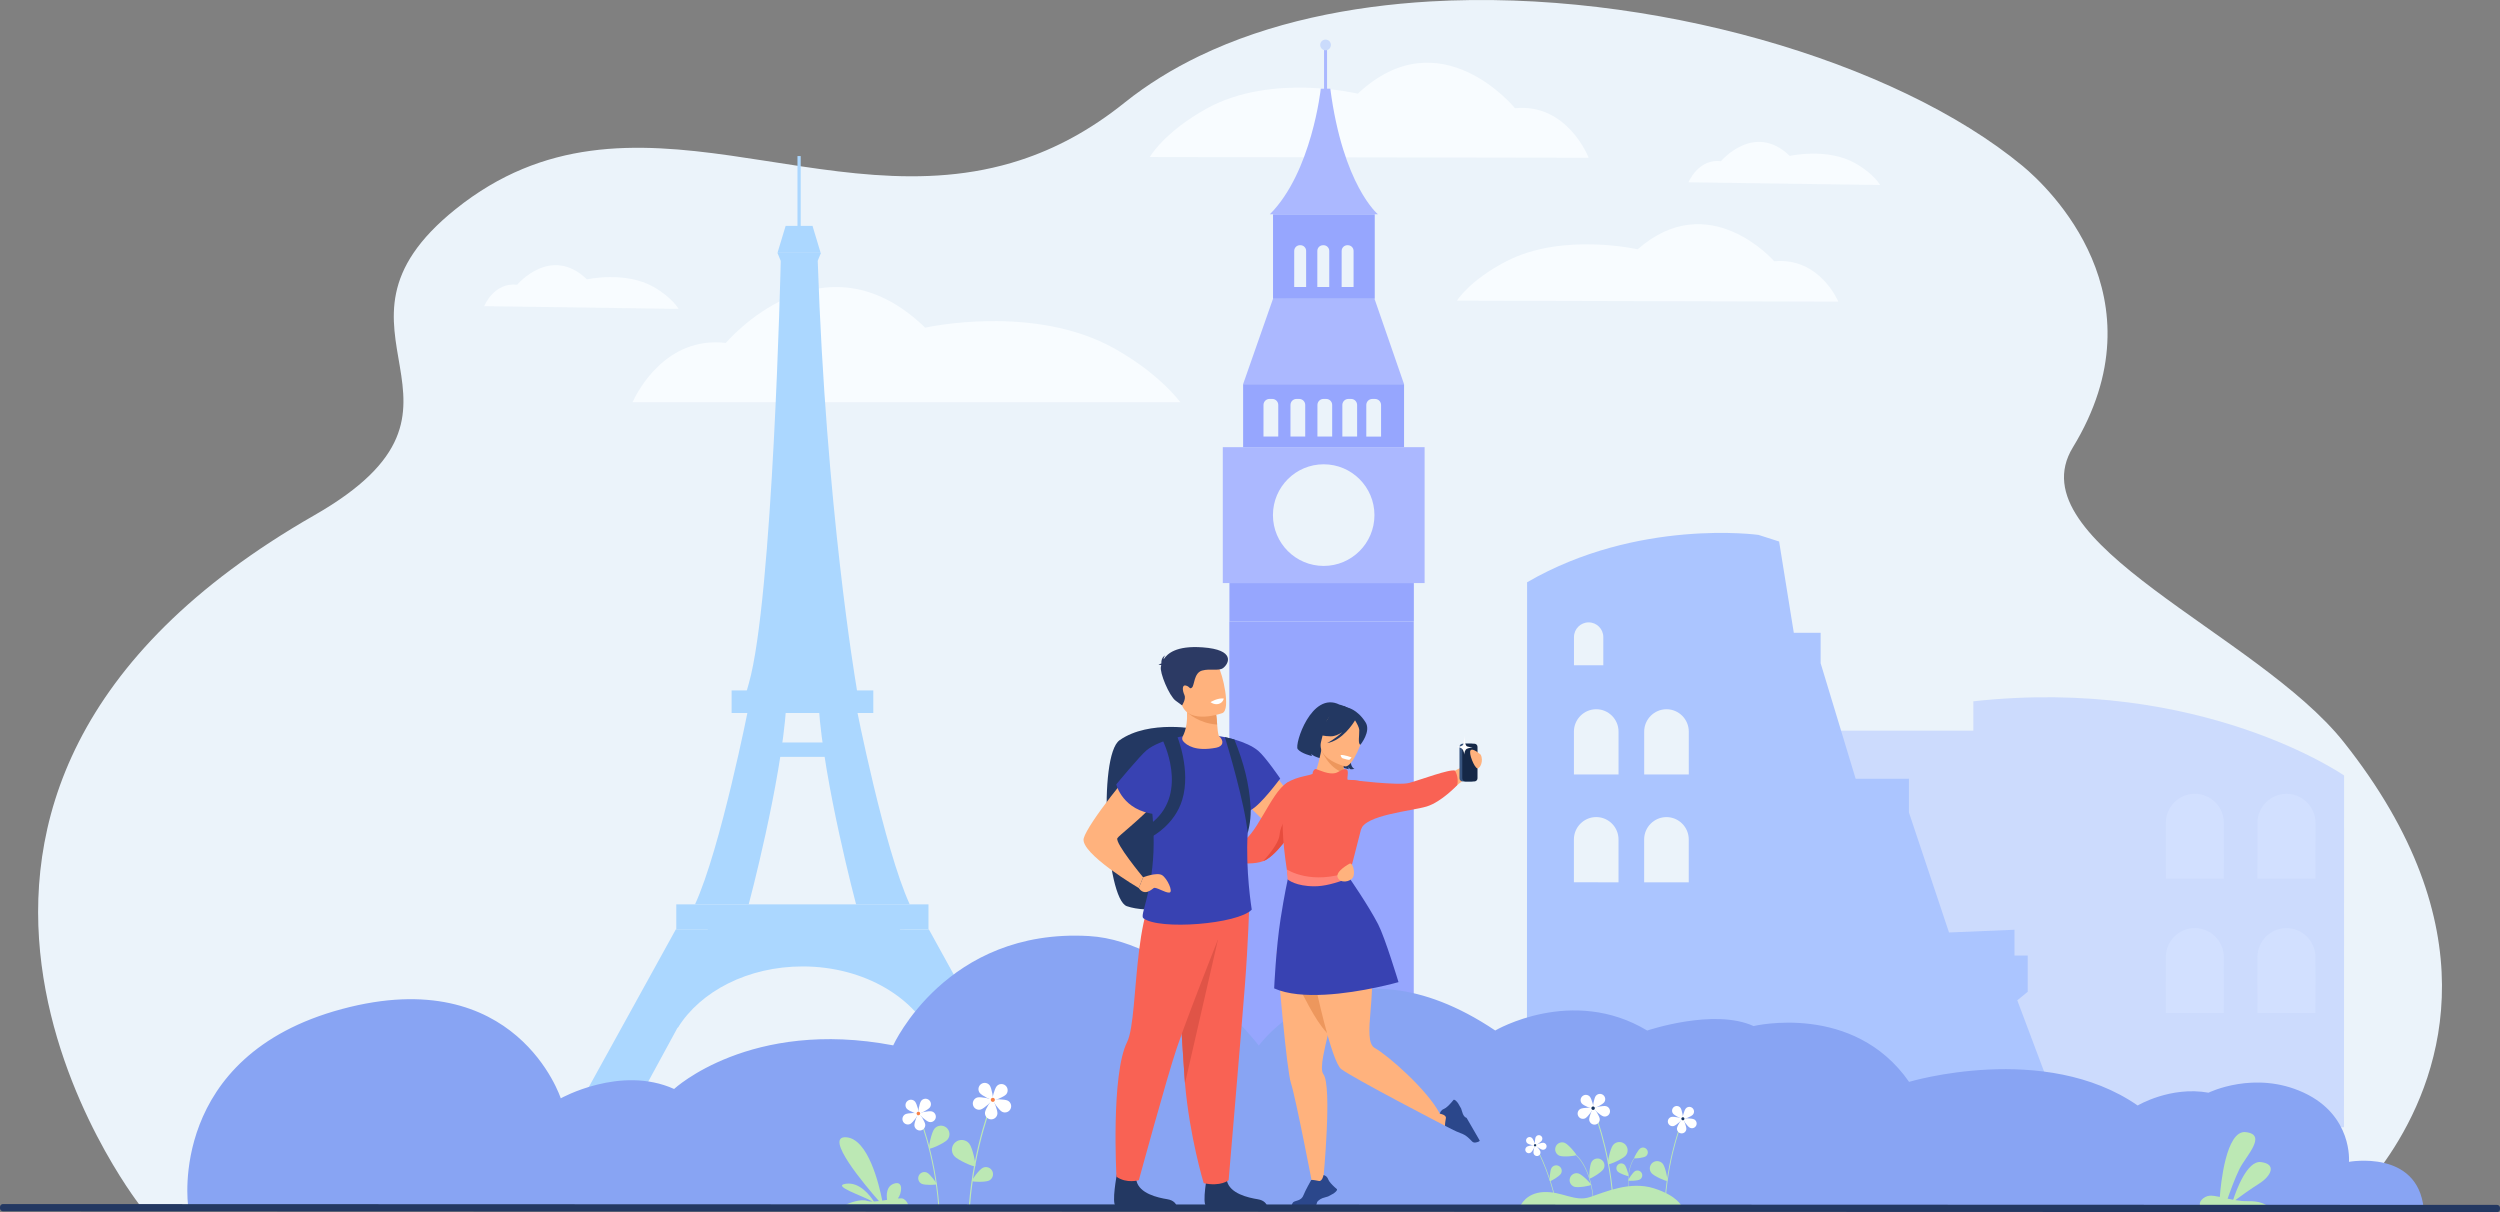 <svg width="198" height="96" viewBox="0 0 198 96" fill="none" xmlns="http://www.w3.org/2000/svg">
<rect x="0" y="0" width="198" height="96" fill="#808080" stroke="none"/>
<g clip-path="url(#clip0_5164_20454)">
<path d="M11.05 95.453L11.034 95.424C11.034 95.424 11.018 95.395 11.018 95.381C10.956 95.267 -14.143 63.147 24.899 40.806C40.176 32.064 23.948 26.285 36.098 16.552C50.059 5.368 65.287 17.751 80.81 12.682C83.553 11.787 86.305 10.346 89.06 8.135C90.899 6.662 92.9 5.445 94.977 4.443C100.575 1.745 106.988 0.484 113.268 0.115C130.61 -0.893 150.125 4.814 160.195 13.148C162.222 14.826 171.439 23.51 164.168 35.438C159.577 42.97 178.798 50.171 185.628 58.776C197.196 73.352 193.462 84.776 189.635 90.859C189.148 91.633 188.661 92.32 188.204 92.916C186.857 94.668 185.767 95.637 185.728 95.709L11.049 95.453H11.05Z" fill="#EBF3FA"/>
<path d="M93.484 31.853H50.097C50.505 30.968 52.761 26.612 57.491 27.159C57.491 27.159 65.132 18.063 73.275 25.952C73.275 25.952 81.933 24 88.344 27.648C91.167 29.255 92.742 30.914 93.484 31.854V31.853Z" fill="#F8FCFF"/>
<path d="M145.593 23.889C145.593 23.889 144.137 20.359 140.521 20.693C140.521 20.693 135.37 14.768 129.702 19.746C129.702 19.746 123.78 18.399 119.344 20.673C116.386 22.189 115.393 23.811 115.393 23.811L145.592 23.889H145.593Z" fill="#F8FCFF"/>
<path d="M125.822 12.494C125.822 12.494 124.151 8.156 119.988 8.571C119.988 8.571 114.066 1.293 107.537 7.42C107.537 7.42 100.723 5.772 95.614 8.573C92.208 10.44 91.061 12.436 91.061 12.436L125.821 12.494H125.822Z" fill="#F8FCFF"/>
<path d="M67.171 54.937L59.079 54.934L59.309 54.123C61.206 47.456 61.832 20.934 61.835 20.667L61.581 20.039H65.015L64.764 20.655C65.423 40.268 67.778 54.067 67.799 54.204L67.912 54.938H67.171V54.937Z" fill="#ABD7FF"/>
<path d="M69.166 54.682H57.943V56.469H69.166V54.682Z" fill="#ABD7FF"/>
<path d="M73.535 71.627H53.562V73.607H73.535V71.627Z" fill="#ABD7FF"/>
<path d="M59.303 55.931C59.303 55.931 57.075 67.219 55.046 71.625L59.298 71.626C59.298 71.626 61.872 61.973 62.27 55.933H59.303V55.931Z" fill="#ABD7FF"/>
<path d="M67.806 55.934C67.806 55.934 70.028 67.223 72.053 71.63L67.802 71.628C67.802 71.628 65.234 61.973 64.841 55.932H67.807L67.806 55.934Z" fill="#ABD7FF"/>
<path d="M53.528 73.604L45.877 87.464L50.36 87.466L57.895 73.606L53.528 73.604Z" fill="#ABD7FF"/>
<path d="M73.569 73.612L81.21 87.476L76.727 87.475L69.201 73.61L73.569 73.612Z" fill="#ABD7FF"/>
<path d="M75.518 82.622L74.032 82.537C72.623 79.062 68.473 76.544 63.573 76.542C59.231 76.541 55.478 78.515 53.697 81.38L51.887 81.278C51.887 81.278 56.488 72.615 56.686 72.615C56.884 72.615 70.925 72.867 70.925 72.867L75.519 82.622H75.518Z" fill="#ABD7FF"/>
<path d="M65.961 58.804H60.868V59.943H65.961V58.804Z" fill="#ABD7FF"/>
<path d="M61.576 20.028L62.223 17.889L64.351 17.89L64.996 20.029L61.576 20.028Z" fill="#ABD7FF"/>
<path d="M63.416 12.36H63.16V18.65H63.416V12.36Z" fill="#ABD7FF"/>
<g opacity="0.5">
<path d="M185.643 89.282L185.653 61.42C185.653 61.42 174.35 53.556 156.288 55.543V57.87L144.877 57.866L144.866 89.268L185.643 89.282V89.282Z" fill="#AEC3FF"/>
</g>
<path d="M120.943 57.202L120.932 89.26L163.547 89.274L159.769 79.224L160.594 78.549V75.68H159.549V73.636L154.362 73.852L151.188 64.348V61.675L146.967 61.674L144.193 52.521V50.12H142.07L140.906 42.887L139.272 42.364C139.272 42.364 129.724 41.03 120.946 46.115L120.942 57.203L120.943 57.202Z" fill="#ABC5FF"/>
<path d="M126.982 52.691H124.659V50.455C124.659 49.815 125.182 49.292 125.821 49.292C126.46 49.292 126.982 49.815 126.982 50.455V52.691V52.691Z" fill="#EBF3FA"/>
<path d="M133.751 61.34L130.22 61.338V57.94C130.221 56.968 131.016 56.172 131.987 56.172C132.958 56.172 133.752 56.968 133.752 57.941L133.751 61.339V61.34Z" fill="#EBF3FA"/>
<path d="M128.186 61.338L124.655 61.337V57.938C124.657 56.966 125.451 56.171 126.423 56.171C127.394 56.171 128.188 56.967 128.188 57.939V61.337L128.186 61.338Z" fill="#EBF3FA"/>
<path d="M133.748 69.881L130.217 69.879V66.481C130.218 65.509 131.013 64.714 131.984 64.714C132.955 64.714 133.749 65.51 133.749 66.482V69.88L133.748 69.881Z" fill="#EBF3FA"/>
<path d="M128.184 69.879L124.653 69.877V66.48C124.655 65.507 125.449 64.712 126.421 64.712C127.392 64.712 128.186 65.508 128.186 66.48V69.878L128.184 69.879Z" fill="#EBF3FA"/>
<path d="M176.123 80.226L171.53 80.224L171.532 75.803C171.532 74.538 172.566 73.504 173.829 73.504C175.092 73.504 176.126 74.54 176.125 75.805L176.123 80.226Z" fill="#D2E0FF"/>
<path d="M183.381 80.229L178.788 80.227L178.79 75.806C178.79 74.541 179.824 73.507 181.087 73.507C182.35 73.507 183.383 74.543 183.383 75.808L183.381 80.229Z" fill="#D2E0FF"/>
<path d="M176.126 69.589L171.533 69.588L171.535 65.167C171.535 63.902 172.569 62.867 173.832 62.868C175.095 62.868 176.129 63.903 176.128 65.168L176.126 69.589Z" fill="#D2E0FF"/>
<path d="M183.385 69.592L178.792 69.59L178.794 65.169C178.794 63.904 179.828 62.869 181.091 62.87C182.354 62.87 183.387 63.906 183.387 65.171L183.385 69.592Z" fill="#D2E0FF"/>
<path d="M112.829 35.416H96.845V46.179H112.829V35.416Z" fill="#ABB8FF"/>
<path d="M100.817 40.795C100.817 38.572 102.618 36.771 104.838 36.772C107.057 36.772 108.856 38.575 108.856 40.798C108.856 43.02 107.055 44.821 104.835 44.821C102.616 44.821 100.817 43.018 100.817 40.795Z" fill="#EBF3FA"/>
<path d="M111.201 30.425H98.455V35.416H111.201V30.425Z" fill="#96A6FE"/>
<path d="M98.455 30.423L100.823 23.662L108.861 23.665L111.201 30.427L98.455 30.423Z" fill="#ABB8FF"/>
<path d="M108.88 16.971H100.824V23.663H108.88V16.971Z" fill="#96A6FE"/>
<path d="M104.606 7.025C104.606 7.025 103.899 13.633 100.574 16.969L109.133 16.972C109.133 16.972 106.365 14.687 105.36 7.025H104.605H104.606Z" fill="#ABB8FF"/>
<path d="M103.445 22.732H102.501L102.502 19.871C102.502 19.622 102.704 19.42 102.953 19.42H102.995C103.244 19.42 103.446 19.622 103.446 19.871V22.732H103.445Z" fill="#EBF3FA"/>
<path d="M105.276 22.733H104.332L104.333 19.872C104.333 19.623 104.535 19.421 104.784 19.421H104.826C105.075 19.421 105.277 19.623 105.277 19.872V22.733H105.276Z" fill="#EBF3FA"/>
<path d="M107.202 22.733H106.258L106.259 19.873C106.259 19.624 106.461 19.421 106.71 19.421H106.753C107.001 19.421 107.203 19.624 107.203 19.873V22.734L107.202 22.733Z" fill="#EBF3FA"/>
<path d="M105.509 34.576H104.34L104.341 32.072C104.341 31.809 104.554 31.596 104.817 31.596H105.034C105.296 31.596 105.509 31.809 105.509 32.072V34.576H105.509Z" fill="#EBF3FA"/>
<path d="M107.483 34.576H106.314V32.073C106.314 31.809 106.527 31.596 106.79 31.596H107.007C107.27 31.596 107.483 31.809 107.483 32.073V34.576Z" fill="#EBF3FA"/>
<path d="M108.687 31.597H108.904C109.167 31.597 109.38 31.811 109.38 32.074V34.577H108.211V32.074C108.211 31.811 108.424 31.597 108.687 31.597Z" fill="#EBF3FA"/>
<path d="M102.681 31.596H102.898C103.161 31.596 103.374 31.809 103.374 32.072V34.576H102.205V32.072C102.205 31.809 102.418 31.596 102.681 31.596Z" fill="#EBF3FA"/>
<path d="M101.237 34.575H100.068L100.069 32.071C100.069 31.808 100.282 31.595 100.545 31.595H100.762C101.025 31.595 101.238 31.808 101.238 32.071V34.575H101.237Z" fill="#EBF3FA"/>
<path d="M111.977 46.178H97.37V49.214H111.977V46.178Z" fill="#96A6FE"/>
<path d="M111.969 49.215H97.362V91.554H111.969V49.215Z" fill="#96A6FE"/>
<path d="M14.896 95.451C14.896 95.451 13.257 83.625 27.087 79.913C40.916 76.201 44.413 86.987 44.413 86.987C44.413 86.987 49.145 84.335 53.388 86.247C53.388 86.247 59.421 80.64 70.743 82.793C70.743 82.793 74.95 73.488 86.242 74.135C93.332 74.541 99.698 82.81 99.698 82.81C99.698 82.81 106.398 73.546 118.422 81.615C118.422 81.615 124.502 78.036 130.46 81.619C130.46 81.619 135.742 79.83 138.882 81.264C138.882 81.264 146.791 79.356 151.199 85.684C151.199 85.684 161.947 82.459 169.304 87.555C169.304 87.555 171.896 86.002 174.915 86.541C174.915 86.541 178.572 84.731 182.464 86.543C186.357 88.356 186.038 92.017 186.038 92.017C186.038 92.017 191.474 91.017 191.954 95.712L14.895 95.45L14.896 95.451Z" fill="#88A4F3"/>
<path d="M105.103 3.56H104.864V8.052H105.103V3.56Z" fill="#ABB8FF"/>
<path d="M104.56 3.56C104.56 3.325 104.75 3.135 104.984 3.135C105.218 3.135 105.408 3.325 105.408 3.56C105.408 3.795 105.218 3.985 104.984 3.985C104.75 3.985 104.56 3.795 104.56 3.56Z" fill="#CADBFC"/>
<path d="M133.73 14.437C133.73 14.437 134.49 12.554 136.304 12.764C136.304 12.764 138.94 9.627 141.748 12.348C141.748 12.348 144.734 11.675 146.945 12.933C148.418 13.772 148.906 14.652 148.906 14.652L133.731 14.437L133.73 14.437Z" fill="#F8FCFF"/>
<path d="M38.348 24.247C38.348 24.247 39.118 22.336 40.959 22.55C40.959 22.55 43.633 19.367 46.483 22.127C46.483 22.127 49.513 21.444 51.756 22.721C53.252 23.572 53.745 24.465 53.745 24.465L38.348 24.248V24.247Z" fill="#F8FCFF"/>
<path d="M94.885 57.763C94.885 57.763 91.036 56.967 88.671 58.625C86.943 59.838 87.572 71.193 89.247 71.771C90.923 72.35 93.625 71.806 93.625 71.806L94.885 57.763V57.763Z" fill="#233862"/>
<path d="M105.259 64.403C105.259 64.403 105.34 63.619 105.517 63.399C105.694 63.179 105.905 62.553 106.053 62.654C106.202 62.756 105.996 63.201 106.119 63.347C106.243 63.493 107.499 63.023 107.604 63.194C107.709 63.367 107.728 63.938 107.282 64.168C106.836 64.398 105.773 64.876 105.381 65.083C105.124 65.218 105.259 64.403 105.259 64.403V64.403Z" fill="#FFB27D"/>
<path d="M96.979 59.428C96.979 59.428 96.916 61.266 97.436 62.153C97.956 63.04 101.948 66.94 103.065 67.448C104.183 67.955 103.726 64.87 103.372 64.612C103.018 64.352 99.436 58.014 96.979 59.428Z" fill="#FFB27D"/>
<path d="M102.741 65.197C102.741 65.197 101.492 67.329 100.332 68.062C100.244 68.117 100.147 68.163 100.043 68.203C98.756 68.688 96.304 68.06 96.304 68.06L95.978 67.198C95.978 67.198 96.949 66.908 98.174 66.715C99.398 66.521 100.631 62.779 101.92 62.004C102.519 61.643 102.683 63.797 102.726 64.755C102.738 65.022 102.741 65.196 102.741 65.196V65.197Z" fill="#F96254"/>
<path d="M102.74 65.197C102.74 65.197 101.492 67.329 100.331 68.061C100.243 68.117 100.147 68.163 100.042 68.202C100.079 68.163 101.278 66.897 101.342 66.113C101.406 65.317 101.987 64.457 102.567 64.586C102.64 64.602 102.692 64.663 102.726 64.754C102.737 65.022 102.74 65.196 102.74 65.196V65.197Z" fill="#E74C3D"/>
<path d="M105.393 58.316C105.393 58.316 104.332 58.942 104.982 60.154C104.982 60.154 104.054 59.984 103.853 59.706C103.853 59.706 103.877 59.822 103.911 59.88C103.911 59.88 103.057 59.686 102.778 59.329C102.499 58.973 103.87 54.699 106.089 55.807C106.089 55.807 108.119 56.184 107.323 58.441C106.527 60.697 107.279 60.897 107.279 60.897C107.279 60.897 107.043 60.944 106.942 60.918C106.942 60.918 106.809 60.822 106.801 60.733C106.801 60.733 106.796 60.869 106.824 60.92C106.824 60.92 105.993 60.781 105.669 60.367C105.345 59.953 105.152 58.762 105.393 58.317V58.316Z" fill="#233862"/>
<path d="M103.862 61.948C103.862 61.948 103.859 61.949 103.857 61.95C103.85 61.949 103.851 61.948 103.862 61.948Z" fill="#FFB27D"/>
<path d="M106.439 61.206C106.47 61.486 106.507 61.737 106.524 61.856C106.561 62.124 104.022 61.949 103.86 61.949C103.973 61.899 104.318 60.805 104.427 60.389C104.56 59.883 104.664 59.336 104.664 59.336L106.456 59.45L106.563 59.457C106.497 59.701 106.449 59.933 106.417 60.147C106.413 60.176 106.409 60.205 106.405 60.234C106.372 60.472 106.401 60.861 106.44 61.207L106.439 61.206Z" fill="#FFB27D"/>
<path d="M104.417 59.154C104.417 59.154 104.126 58.231 104.186 57.524C104.228 57.019 104.947 55.295 106.674 56.029C106.674 56.029 107.181 56.219 107.583 56.68C107.903 57.047 108.315 57.766 107.273 59.16L106.97 59.643L104.416 59.154H104.417Z" fill="#233862"/>
<path d="M106.438 61.206C105.184 60.838 104.652 59.387 104.652 59.387C105.183 59.403 105.874 59.771 106.415 60.146C106.411 60.175 106.407 60.204 106.403 60.233C106.37 60.471 106.399 60.86 106.438 61.206Z" fill="#ED975D"/>
<path d="M106.527 60.697C106.527 60.697 104.262 60.135 104.633 58.727C105.004 57.32 104.961 56.3 106.423 56.599C107.885 56.898 108.024 57.509 108.013 58.009C108.004 58.509 107.126 60.806 106.527 60.697Z" fill="#FFB27D"/>
<path d="M108.154 57.209C107.48 56.14 106.676 56.029 106.673 56.029C106.097 55.642 105.335 56.59 105.335 56.59C104.917 57.56 104.037 57.945 104.037 57.945C104.037 57.945 104.381 58.309 105.393 58.316C105.703 58.319 106.015 58.181 106.301 57.99C105.748 58.532 105.102 58.857 105.102 58.857C106.317 58.643 107.168 57.303 107.318 57.051C107.481 57.314 107.644 57.62 107.653 57.81C107.67 58.198 107.526 58.949 107.747 58.981C107.747 58.981 108.608 57.929 108.154 57.209V57.209Z" fill="#233862"/>
<path d="M106.175 59.794C106.175 59.794 106.203 60.008 106.34 60.059C106.476 60.109 106.838 60.202 106.875 60.179C106.912 60.156 107.047 59.989 107.047 59.989C107.047 59.989 106.477 59.77 106.175 59.794Z" fill="white"/>
<path d="M105.321 81.323C105.292 81.444 105.264 81.562 105.235 81.681C105.064 82.391 104.905 83.05 104.805 83.602C104.674 84.319 104.643 84.854 104.814 85.078C105.517 86.002 104.812 93.333 104.812 93.333L104.01 94.159C104.01 94.159 102.621 86.92 102.244 85.786C102.072 85.271 101.822 83.069 101.603 80.821C101.591 80.708 101.581 80.596 101.57 80.483C101.532 80.09 101.495 79.698 101.46 79.316C101.262 77.189 101.115 75.368 101.115 75.368C101.115 75.368 102.592 74.329 103.934 74.213C104.724 74.144 105.468 74.397 105.834 75.369C106.369 76.784 105.826 79.227 105.322 81.323H105.321Z" fill="#FFB27D"/>
<path d="M105.096 81.811C104.063 80.682 103.383 79.066 102.122 76.803C102.015 75.653 102.921 74.559 103.933 74.215C104.723 74.146 105.466 74.398 105.833 75.371C106.367 76.786 105.6 79.715 105.096 81.811V81.811Z" fill="#ED975D"/>
<path d="M108.416 62.244C108.089 61.79 107.008 61.773 106.768 61.761C106.593 61.752 106.919 61.009 106.61 60.925C106.358 60.856 106.029 61.157 105.769 61.226C105.247 61.365 104.505 60.998 104.243 60.914C104.107 60.87 103.946 61.108 103.968 61.248C103.995 61.415 102.741 61.446 101.92 62.003C101.461 62.315 101.594 64.883 101.594 64.883C101.515 66.828 102.06 69.707 102.06 69.707C104.252 71.031 106.905 69.87 106.905 69.87C106.905 69.87 106.856 69.614 106.865 69.545C106.872 69.487 106.92 69.067 106.93 69.019C106.951 68.914 108.685 62.614 108.416 62.243V62.244Z" fill="#F96254"/>
<path d="M114.71 88.127L114.458 89.169C114.458 89.169 107.166 85.394 106.223 84.67C105.844 84.378 105.344 82.797 104.881 81.009C104.19 78.344 103.583 75.218 103.583 75.218C103.583 75.218 104.607 71.281 107.343 73.692C108.98 75.135 108.725 77.913 108.545 80.075C108.425 81.525 108.339 82.697 108.881 83.001C109.941 83.593 113.049 86.322 114.032 88.199L114.71 88.128V88.127Z" fill="#FFB27D"/>
<path d="M110.762 77.785C110.762 77.785 110.051 77.988 108.984 78.213C106.779 78.679 103.05 79.236 100.914 78.281C100.914 78.281 101.052 75.135 101.424 72.757C101.721 70.855 101.997 69.607 101.997 69.607C101.997 69.607 103.982 70.106 105.999 69.72C106.018 69.716 106.037 69.713 106.056 69.708C106.32 69.656 106.585 69.588 106.845 69.501C106.845 69.501 108.366 71.686 109.151 73.207C109.694 74.258 110.762 77.785 110.762 77.785H110.762Z" fill="#3842B2"/>
<path d="M116.153 88.531C116.153 88.531 116.15 88.531 116.146 88.53C116.113 88.522 115.964 88.473 115.864 88.234C115.798 88.076 115.779 87.947 115.719 87.792L115.472 87.366C115.215 87.027 115.125 87.106 115.125 87.106C115.125 87.106 115.057 87.193 114.958 87.307C114.794 87.495 114.541 87.757 114.363 87.825C114.236 87.872 114.157 87.951 114.108 88.024C114.046 88.116 114.032 88.2 114.032 88.2C114.032 88.2 114.561 88.292 114.515 88.553C114.425 89.058 114.446 89.15 114.455 89.166L114.458 89.169C114.458 89.169 115.36 89.642 115.649 89.735C116.162 89.9 116.43 90.249 116.596 90.409C116.664 90.474 116.757 90.504 116.849 90.489C116.984 90.468 117.16 90.425 117.198 90.341L116.153 88.533V88.531Z" fill="#2B478B"/>
<path d="M105.616 94.527L105.184 94.761C105.027 94.816 104.897 94.832 104.739 94.893C104.498 94.985 104.327 95.167 104.32 95.2C104.198 95.697 104.019 95.681 104.019 95.681H102.289C102.207 95.64 102.346 95.289 102.413 95.224C102.577 95.062 103.068 95.143 103.247 94.634C103.348 94.349 103.847 93.46 103.847 93.46L103.85 93.456C103.867 93.448 103.96 93.429 104.461 93.534C104.72 93.587 104.828 93.061 104.828 93.061C104.828 93.061 104.911 93.077 105 93.142C105.072 93.193 105.148 93.275 105.192 93.403C105.254 93.583 105.509 93.843 105.692 94.013C105.803 94.116 105.887 94.185 105.887 94.185C105.887 94.185 105.964 94.278 105.617 94.526L105.616 94.527Z" fill="#2B478B"/>
<path d="M104.104 70.194C102.634 70.194 102.027 69.686 101.983 69.652L101.917 68.861C101.931 68.871 103.875 70.156 106.93 69.021L106.865 69.546C105.69 69.983 104.868 70.194 104.105 70.194L104.104 70.194Z" fill="#FF8479"/>
<path d="M106.92 62.076C106.92 62.076 111.95 62.249 112.928 62.014C113.907 61.78 116.295 60.487 116.295 60.487L116.646 61.154C116.646 61.154 114.258 63.309 112.928 63.7C111.597 64.091 107.175 64.482 107.175 64.482L106.921 62.077L106.92 62.076Z" fill="#FFB27D"/>
<path d="M116.548 61.89H115.84C115.703 61.89 115.591 61.778 115.591 61.64V59.151C115.591 59.013 115.703 58.901 115.841 58.901H116.549C116.687 58.901 116.799 59.013 116.799 59.152V61.641C116.798 61.778 116.686 61.89 116.548 61.89Z" fill="#37547F"/>
<path d="M116.769 61.89H116.061C115.923 61.89 115.812 61.778 115.812 61.64V59.151C115.812 59.013 115.924 58.901 116.062 58.901H116.77C116.908 58.901 117.019 59.013 117.019 59.152V61.641C117.019 61.778 116.907 61.89 116.769 61.89Z" fill="#152847"/>
<path d="M117.274 59.775C117.274 59.775 116.658 59.21 116.472 59.423C116.286 59.636 116.775 60.808 117 60.85C117.225 60.893 117.519 60.264 117.274 59.774V59.775Z" fill="#FFB27D"/>
<path d="M115.366 59.126C115.366 59.126 115.853 59.178 115.908 58.907C115.964 58.636 115.964 58.254 115.964 58.254C115.964 58.254 115.992 59.042 116.194 59.114C116.396 59.185 116.634 59.185 116.634 59.185C116.634 59.185 116.266 59.246 116.155 59.316C116.026 59.396 115.968 59.64 115.973 59.775C115.973 59.775 115.955 59.453 115.782 59.292C115.725 59.239 115.522 59.165 115.365 59.124L115.366 59.126Z" fill="white"/>
<path d="M107.046 61.775C107.046 61.775 110.751 62.242 111.611 62.007C112.47 61.772 114.876 60.87 115.234 61.036C115.234 61.036 115.557 61.515 115.413 62.181C115.413 62.181 114.172 63.511 112.996 63.873C111.819 64.235 108.08 64.539 107.783 65.719L106.728 65.098C106.728 65.098 106.228 62.297 106.301 62.248C106.375 62.2 107.046 61.775 107.046 61.775V61.775Z" fill="#F96254"/>
<path d="M100.361 95.53L95.53 95.528C95.184 95.293 95.624 92.995 95.624 92.995C95.624 92.995 96.943 92.494 97.171 93.514C97.398 94.532 98.85 94.856 99.617 94.981C100.143 95.067 100.309 95.356 100.361 95.53V95.53Z" fill="#233862"/>
<path d="M98.951 71.514C98.951 71.514 98.851 74.798 98.595 78.059C98.246 82.489 97.307 93.472 97.307 93.472C97.307 93.472 96.694 93.996 95.335 93.709C95.335 93.709 94.216 90.035 93.851 85.793C93.846 85.727 93.841 85.661 93.835 85.595C93.83 85.524 93.825 85.453 93.82 85.381C93.659 83.174 93.454 79.743 93.289 76.87C93.126 74.013 93.002 71.708 93.002 71.708L98.951 71.514H98.951Z" fill="#F96254"/>
<path d="M96.467 74.395L93.852 85.793C93.847 85.726 93.841 85.66 93.836 85.594C93.831 85.523 93.826 85.452 93.82 85.38C93.66 83.173 93.455 79.742 93.29 76.87L93.394 76.376L96.466 74.396L96.467 74.395Z" fill="#E05447"/>
<path d="M93.196 95.527L88.365 95.525C88.019 95.29 88.459 92.992 88.459 92.992C88.459 92.992 89.778 92.491 90.005 93.511C90.234 94.529 91.684 94.853 92.452 94.978C92.978 95.064 93.144 95.353 93.196 95.527V95.527Z" fill="#233862"/>
<path d="M97.758 71.147C97.758 71.147 94.305 79.745 93.201 83.004C92.415 85.326 90.197 93.471 90.197 93.471C90.197 93.471 89.233 93.764 88.424 93.196C88.424 93.196 87.98 85.102 89.268 82.528C90.307 80.452 89.492 69.587 93.073 69.488C96.655 69.39 97.758 71.147 97.758 71.147V71.147Z" fill="#F96254"/>
<path d="M98.817 65.979C98.633 68.963 99.139 72.041 99.139 72.041C98.058 73.19 91.793 73.69 90.553 72.722C90.26 72.493 91.211 70.829 91.354 67.501C91.44 65.482 91.188 63.833 91.143 63.034C90.981 60.136 90.684 59.528 91.296 59.16C91.96 58.763 93.438 58.394 95.019 58.224C95.544 58.169 96.271 58.23 97.011 58.382C97.263 58.434 97.515 58.496 97.762 58.567C98.518 58.786 99.219 59.096 99.654 59.466C100.23 59.956 101.394 61.66 101.394 61.66C101.394 61.66 99.83 63.784 99.056 64.155C99.045 64.16 99.033 64.165 99.022 64.171C98.919 64.769 98.854 65.378 98.817 65.977C98.817 65.979 98.817 65.98 98.817 65.98L98.817 65.979Z" fill="#3842B2"/>
<path d="M93.066 59.386C93.066 59.386 91.242 59.589 90.44 60.232C89.639 60.876 86.172 65.202 85.833 66.382C85.494 67.563 90.192 70.336 90.192 70.336L90.536 69.483C90.536 69.483 88.292 66.771 88.497 66.383C88.701 65.995 94.819 61.616 93.067 59.386H93.066Z" fill="#FFB27D"/>
<path d="M94.177 58.224C94.177 58.224 91.945 58.507 90.823 59.409C90.307 59.825 88.409 62.124 88.409 62.124C88.409 62.124 88.907 64.223 91.534 64.487C94.208 64.755 94.094 60.349 94.094 60.349L94.177 58.223V58.224Z" fill="#3842B2"/>
<path d="M93.671 58.325C93.603 58.449 93.618 58.598 93.709 58.705C93.977 59.021 94.682 59.535 96.323 59.219C96.885 59.111 96.967 58.684 96.558 58.308C96.459 58.217 96.418 57.623 96.399 57.385C96.367 56.834 96.309 56.53 96.309 56.53L95.046 55.91L93.847 55.315C94.234 57.01 93.866 57.967 93.671 58.325V58.325Z" fill="#FFB27D"/>
<path d="M94.108 56.478C94.108 56.478 94.953 57.295 96.398 57.385C96.366 56.835 96.308 56.53 96.308 56.53L95.045 55.91L94.108 56.478V56.478Z" fill="#ED985F"/>
<path d="M96.82 56.474C96.82 56.474 94.172 57.443 93.596 55.809C93.02 54.175 92.29 53.2 93.956 52.513C95.623 51.826 96.173 52.334 96.5 52.833C96.827 53.331 97.494 56.181 96.82 56.474Z" fill="#FFB27D"/>
<path d="M91.973 52.682C91.943 52.658 91.882 52.646 91.753 52.664C91.753 52.664 91.843 52.581 91.978 52.551C91.971 52.369 92.006 52.037 92.296 51.903C92.296 51.903 92.149 52.021 92.163 52.214C92.448 51.784 93.123 51.116 95.256 51.271C97.862 51.46 97.343 52.553 96.87 52.909C96.532 53.162 95.863 52.929 95.207 53.108C94.551 53.288 94.608 54.276 94.407 54.451C94.207 54.626 94.251 54.376 93.919 54.295C93.587 54.215 93.655 54.728 93.806 55.041C93.957 55.354 93.619 55.868 93.619 55.868L93.108 55.492C92.597 55.115 91.829 53.252 91.943 52.802C91.953 52.763 91.963 52.723 91.973 52.682Z" fill="#2C3A64"/>
<path d="M96.924 55.324C96.924 55.324 96.866 55.665 96.505 55.753C96.145 55.84 95.873 55.609 95.873 55.609C95.873 55.609 96.439 55.255 96.923 55.324H96.924Z" fill="white"/>
<path d="M106.898 68.397C106.898 68.397 105.732 69.003 105.946 69.498C106.161 69.993 106.934 69.843 107.149 69.498C107.364 69.154 107.146 68.298 106.898 68.397Z" fill="#FFB27D"/>
<path d="M90.535 69.483C90.535 69.483 91.63 69.056 92.039 69.314C92.447 69.572 92.941 70.648 92.619 70.692C92.296 70.734 91.55 70.217 91.373 70.336C91.195 70.454 90.653 70.992 90.191 70.336L90.535 69.483L90.535 69.483Z" fill="#FFB27D"/>
<path d="M92.055 58.559C92.055 58.559 94.175 62.706 91.318 65.093L91.291 66.222C91.291 66.222 93.03 65.313 93.628 63.361C94.353 60.99 93.216 58.27 93.216 58.27L92.056 58.559H92.055Z" fill="#233862"/>
<path d="M98.817 65.976V65.978C98.578 63.591 97.243 59.139 97.012 58.381C97.263 58.433 97.516 58.495 97.763 58.567C98.525 60.471 98.927 62.044 99.046 63.868C99.052 63.965 99.055 64.06 99.056 64.154C99.068 65.119 98.832 65.927 98.817 65.975V65.976Z" fill="#233862"/>
<path d="M179.584 95.522H174.308C174.025 95.282 174.504 94.737 175.003 94.7C175.22 94.683 175.495 94.73 175.809 94.795C175.881 93.829 176.296 89.489 177.858 89.664C179.614 89.859 177.858 91.576 177.361 92.592C176.993 93.344 176.605 94.423 176.428 94.933C176.57 94.963 176.718 94.994 176.869 95.021C177.102 94.305 177.968 91.897 179.07 92.037C180.364 92.201 179.843 93.167 178.926 93.741C178.254 94.162 177.427 94.761 177.035 95.051C177.368 95.105 177.715 95.142 178.067 95.133C178.971 95.112 179.412 95.378 179.583 95.522L179.584 95.522Z" fill="#BCE8B4"/>
<path d="M69.211 95.159C68.936 94.726 68.108 93.603 67.006 93.751C65.804 93.913 68.333 94.706 69.106 95.162C68.935 95.164 68.787 95.151 68.678 95.112C68.161 94.927 67.274 95.281 66.991 95.406H71.918C71.884 95.288 71.795 95.095 71.565 94.955C71.485 94.906 71.322 94.898 71.112 94.914C71.405 94.569 71.608 93.464 70.793 93.748C70.197 93.956 70.198 94.63 70.257 95.03C70.13 95.05 70.002 95.07 69.875 95.089C69.629 93.837 68.762 90.168 67.003 90.071C65.221 89.972 68.515 93.876 69.612 95.124C69.472 95.141 69.336 95.155 69.21 95.16L69.211 95.159Z" fill="#BCE8B4"/>
<path d="M123.514 91.536C123.796 91.65 124.802 91.558 124.835 91.478C124.868 91.397 124.209 90.628 123.927 90.514C123.645 90.4 123.324 90.535 123.21 90.818C123.096 91.1 123.232 91.421 123.514 91.536V91.536Z" fill="#BCE8B4"/>
<path d="M126.054 92.018C125.896 92.278 125.824 93.288 125.899 93.333C125.973 93.378 126.836 92.852 126.995 92.592C127.153 92.332 127.071 91.992 126.811 91.834C126.551 91.675 126.212 91.757 126.054 92.018Z" fill="#BCE8B4"/>
<path d="M124.697 93.995C124.987 94.087 125.984 93.918 126.01 93.835C126.036 93.753 125.321 93.037 125.031 92.944C124.741 92.851 124.431 93.011 124.339 93.302C124.246 93.592 124.406 93.902 124.696 93.995H124.697Z" fill="#BCE8B4"/>
<path d="M126.165 94.972C126.164 94.949 126.052 92.663 124.802 91.483L124.829 91.455C126.09 92.646 126.203 94.948 126.203 94.971L126.165 94.972V94.972Z" fill="#BCE8B4"/>
<path d="M130.337 91.585C130.161 91.702 129.465 91.779 129.432 91.729C129.399 91.679 129.74 91.066 129.915 90.95C130.09 90.833 130.328 90.88 130.444 91.057C130.56 91.233 130.513 91.47 130.337 91.586V91.585Z" fill="#BCE8B4"/>
<path d="M128.679 92.264C128.822 92.419 129.01 93.094 128.966 93.136C128.922 93.177 128.263 92.939 128.12 92.784C127.976 92.63 127.985 92.388 128.139 92.244C128.294 92.101 128.535 92.109 128.679 92.264Z" fill="#BCE8B4"/>
<path d="M129.872 93.419C129.689 93.522 128.988 93.545 128.959 93.493C128.929 93.44 129.316 92.855 129.499 92.752C129.683 92.649 129.916 92.715 130.019 92.899C130.122 93.082 130.056 93.316 129.872 93.419Z" fill="#BCE8B4"/>
<path d="M129.012 94.285C129.01 94.27 128.769 92.702 129.455 91.727L129.433 91.711C128.741 92.695 128.983 94.274 128.985 94.29L129.012 94.285H129.012Z" fill="#BCE8B4"/>
<path d="M127.775 94.839L127.696 94.826C127.382 90.768 126.145 87.855 126.128 87.816L126.2 87.785C126.217 87.825 127.464 90.757 127.775 94.84V94.839Z" fill="#BCE8B4"/>
<path d="M125.287 87.407C125.44 87.58 126.155 87.859 126.204 87.815C126.254 87.772 126.067 87.027 125.914 86.854C125.761 86.681 125.497 86.665 125.325 86.818C125.152 86.971 125.135 87.235 125.288 87.408L125.287 87.407Z" fill="white"/>
<path d="M126.381 86.803C126.244 86.988 126.119 87.746 126.172 87.786C126.225 87.826 126.914 87.489 127.051 87.304C127.189 87.118 127.151 86.857 126.966 86.719C126.781 86.581 126.519 86.619 126.381 86.804V86.803Z" fill="white"/>
<path d="M127.205 87.609C126.983 87.549 126.233 87.709 126.215 87.772C126.198 87.836 126.763 88.355 126.986 88.416C127.208 88.477 127.438 88.346 127.498 88.123C127.559 87.9 127.428 87.67 127.205 87.61V87.609Z" fill="white"/>
<path d="M126.698 88.613C126.676 88.383 126.26 87.738 126.194 87.744C126.129 87.751 125.844 88.463 125.866 88.693C125.889 88.923 126.093 89.091 126.323 89.069C126.552 89.047 126.72 88.843 126.698 88.612V88.613Z" fill="white"/>
<path d="M125.56 88.564C125.764 88.457 126.204 87.828 126.174 87.77C126.143 87.711 125.376 87.716 125.172 87.824C124.968 87.931 124.889 88.184 124.996 88.389C125.103 88.594 125.356 88.672 125.56 88.565V88.564Z" fill="white"/>
<path d="M126.038 87.748C126.05 87.672 126.12 87.622 126.195 87.634C126.271 87.645 126.321 87.716 126.309 87.791C126.298 87.867 126.227 87.918 126.152 87.906C126.077 87.894 126.026 87.823 126.038 87.748Z" fill="#163560"/>
<path d="M127.752 90.689C127.526 90.968 127.28 92.141 127.36 92.205C127.44 92.27 128.536 91.791 128.763 91.512C128.99 91.232 128.947 90.822 128.668 90.594C128.39 90.367 127.979 90.409 127.752 90.688V90.689Z" fill="#BCE8B4"/>
<path d="M123.261 95.254L123.207 95.252C122.643 92.587 121.567 90.763 121.552 90.738L121.597 90.711C121.612 90.737 122.696 92.572 123.261 95.254V95.254Z" fill="#BCE8B4"/>
<path d="M120.959 90.541C121.075 90.643 121.574 90.765 121.602 90.732C121.631 90.698 121.442 90.221 121.325 90.119C121.209 90.018 121.032 90.031 120.931 90.147C120.83 90.264 120.842 90.441 120.958 90.542L120.959 90.541Z" fill="white"/>
<path d="M121.633 90.045C121.558 90.18 121.541 90.693 121.58 90.715C121.619 90.736 122.046 90.452 122.121 90.318C122.197 90.183 122.148 90.012 122.014 89.937C121.879 89.862 121.709 89.91 121.634 90.045H121.633Z" fill="white"/>
<path d="M122.249 90.507C122.096 90.487 121.612 90.659 121.606 90.702C121.601 90.746 122.021 91.041 122.174 91.061C122.327 91.082 122.468 90.975 122.489 90.822C122.509 90.669 122.402 90.528 122.25 90.507H122.249Z" fill="white"/>
<path d="M122.001 91.217C121.966 91.067 121.634 90.675 121.591 90.685C121.548 90.696 121.421 91.194 121.456 91.344C121.491 91.495 121.641 91.588 121.792 91.554C121.942 91.519 122.036 91.368 122.001 91.217Z" fill="white"/>
<path d="M121.241 91.285C121.367 91.196 121.604 90.74 121.579 90.704C121.553 90.668 121.045 90.739 120.919 90.828C120.793 90.916 120.763 91.092 120.852 91.218C120.94 91.344 121.115 91.374 121.241 91.285V91.285Z" fill="white"/>
<path d="M121.486 90.701C121.488 90.651 121.53 90.61 121.581 90.612C121.632 90.613 121.673 90.656 121.671 90.706C121.669 90.757 121.627 90.797 121.576 90.796C121.525 90.794 121.485 90.752 121.486 90.701Z" fill="#163560"/>
<path d="M122.882 92.502C122.757 92.707 122.696 93.507 122.755 93.543C122.814 93.578 123.499 93.164 123.625 92.959C123.751 92.753 123.687 92.485 123.482 92.359C123.277 92.232 123.008 92.297 122.882 92.502V92.502Z" fill="#BCE8B4"/>
<path d="M131.859 94.902L131.93 94.891C132.208 91.276 133.311 88.682 133.327 88.647L133.262 88.62C133.247 88.655 132.136 91.266 131.858 94.903L131.859 94.902Z" fill="#BCE8B4"/>
<path d="M134.074 88.283C133.938 88.438 133.302 88.685 133.257 88.646C133.213 88.608 133.38 87.945 133.516 87.79C133.652 87.636 133.887 87.621 134.041 87.757C134.195 87.894 134.21 88.129 134.074 88.283V88.283Z" fill="white"/>
<path d="M133.098 87.746C133.22 87.911 133.332 88.585 133.285 88.62C133.238 88.655 132.624 88.356 132.501 88.191C132.379 88.026 132.413 87.792 132.577 87.669C132.742 87.547 132.975 87.581 133.098 87.746V87.746Z" fill="white"/>
<path d="M132.366 88.463C132.564 88.409 133.233 88.552 133.248 88.608C133.263 88.664 132.76 89.126 132.562 89.181C132.364 89.235 132.16 89.118 132.105 88.919C132.051 88.721 132.168 88.517 132.366 88.462V88.463Z" fill="white"/>
<path d="M132.817 89.357C132.837 89.152 133.207 88.578 133.265 88.583C133.324 88.589 133.577 89.224 133.558 89.428C133.538 89.633 133.356 89.783 133.151 89.763C132.947 89.743 132.797 89.562 132.817 89.356V89.357Z" fill="white"/>
<path d="M133.831 89.313C133.649 89.218 133.258 88.658 133.285 88.605C133.311 88.553 133.995 88.558 134.176 88.654C134.358 88.75 134.428 88.975 134.332 89.156C134.236 89.339 134.012 89.409 133.83 89.313L133.831 89.313Z" fill="white"/>
<path d="M133.405 88.586C133.395 88.519 133.332 88.474 133.265 88.485C133.199 88.495 133.153 88.558 133.164 88.625C133.174 88.692 133.237 88.737 133.304 88.726C133.37 88.716 133.416 88.653 133.406 88.586H133.405Z" fill="#163560"/>
<path d="M131.695 92.174C131.897 92.423 132.115 93.466 132.044 93.524C131.973 93.582 130.997 93.156 130.795 92.906C130.593 92.657 130.63 92.292 130.879 92.09C131.128 91.888 131.493 91.925 131.695 92.174Z" fill="#BCE8B4"/>
<path d="M120.408 95.533C120.408 95.533 120.809 94.479 122.262 94.412C123.716 94.346 124.717 95.206 125.917 94.81C127.119 94.412 129.106 93.516 130.987 94.114C132.868 94.711 133.185 95.533 133.185 95.533H120.408V95.533Z" fill="#BCE8B4"/>
<path d="M74.39 95.488L74.308 95.475C73.985 91.285 72.707 88.278 72.689 88.237L72.763 88.205C72.781 88.246 74.068 91.273 74.389 95.488H74.39Z" fill="#BCE8B4"/>
<path d="M71.823 87.815C71.98 87.994 72.718 88.282 72.769 88.237C72.82 88.191 72.626 87.423 72.469 87.244C72.311 87.065 72.039 87.048 71.861 87.206C71.682 87.363 71.665 87.636 71.823 87.815V87.815Z" fill="white"/>
<path d="M72.953 87.193C72.811 87.384 72.682 88.167 72.736 88.207C72.791 88.248 73.502 87.9 73.645 87.709C73.787 87.518 73.748 87.248 73.557 87.105C73.366 86.962 73.096 87.002 72.953 87.193Z" fill="white"/>
<path d="M73.801 88.024C73.572 87.961 72.797 88.127 72.78 88.193C72.761 88.258 73.345 88.794 73.575 88.857C73.804 88.92 74.041 88.784 74.104 88.554C74.166 88.324 74.031 88.087 73.801 88.025V88.024Z" fill="white"/>
<path d="M73.279 89.061C73.256 88.824 72.827 88.157 72.759 88.164C72.692 88.171 72.398 88.907 72.421 89.144C72.444 89.381 72.655 89.555 72.892 89.533C73.128 89.51 73.303 89.299 73.28 89.062L73.279 89.061Z" fill="white"/>
<path d="M72.104 89.01C72.315 88.899 72.769 88.25 72.738 88.19C72.706 88.129 71.914 88.135 71.704 88.246C71.493 88.357 71.411 88.618 71.522 88.829C71.633 89.04 71.894 89.121 72.104 89.01V89.01Z" fill="white"/>
<path d="M72.596 88.167C72.609 88.09 72.682 88.037 72.759 88.049C72.836 88.062 72.889 88.135 72.877 88.212C72.864 88.289 72.792 88.342 72.714 88.33C72.637 88.317 72.585 88.245 72.596 88.167Z" fill="#F78248"/>
<path d="M74.004 89.4C73.769 89.688 73.517 90.898 73.599 90.966C73.681 91.032 74.813 90.538 75.047 90.25C75.282 89.961 75.238 89.537 74.95 89.303C74.662 89.068 74.238 89.112 74.004 89.4V89.4Z" fill="#BCE8B4"/>
<path d="M73.427 92.876C73.67 92.995 74.209 93.717 74.175 93.787C74.141 93.857 73.241 93.877 72.998 93.758C72.755 93.639 72.654 93.346 72.772 93.103C72.891 92.859 73.184 92.757 73.428 92.876L73.427 92.876Z" fill="#BCE8B4"/>
<path d="M76.735 95.489L76.829 95.473C77.201 90.662 78.667 87.21 78.688 87.163L78.602 87.126C78.581 87.173 77.103 90.648 76.734 95.488L76.735 95.489Z" fill="#BCE8B4"/>
<path d="M79.683 86.679C79.502 86.884 78.655 87.214 78.597 87.163C78.538 87.111 78.76 86.228 78.941 86.023C79.122 85.818 79.435 85.799 79.639 85.979C79.844 86.16 79.864 86.474 79.683 86.679Z" fill="white"/>
<path d="M78.386 85.964C78.549 86.183 78.698 87.081 78.635 87.128C78.573 87.175 77.755 86.776 77.592 86.556C77.429 86.337 77.474 86.026 77.694 85.862C77.913 85.699 78.222 85.744 78.386 85.964H78.386Z" fill="white"/>
<path d="M77.41 86.918C77.674 86.846 78.563 87.037 78.584 87.112C78.605 87.187 77.935 87.803 77.671 87.875C77.407 87.947 77.135 87.791 77.064 87.527C76.991 87.263 77.147 86.99 77.411 86.918H77.41Z" fill="white"/>
<path d="M78.01 88.11C78.036 87.837 78.529 87.073 78.607 87.08C78.685 87.087 79.022 87.933 78.996 88.205C78.97 88.478 78.728 88.677 78.456 88.651C78.184 88.624 77.985 88.382 78.011 88.11H78.01Z" fill="white"/>
<path d="M79.36 88.051C79.117 87.923 78.596 87.178 78.633 87.109C78.669 87.04 79.578 87.046 79.82 87.173C80.062 87.3 80.155 87.6 80.028 87.842C79.901 88.085 79.602 88.178 79.36 88.051Z" fill="white"/>
<path d="M78.793 87.082C78.779 86.994 78.696 86.933 78.606 86.947C78.517 86.961 78.457 87.044 78.471 87.134C78.485 87.223 78.568 87.284 78.658 87.27C78.746 87.255 78.807 87.171 78.793 87.082Z" fill="#F78248"/>
<path d="M76.762 90.57C77.031 90.901 77.321 92.29 77.227 92.367C77.132 92.444 75.833 91.876 75.564 91.545C75.294 91.213 75.345 90.727 75.675 90.458C76.006 90.189 76.493 90.239 76.761 90.57H76.762Z" fill="#BCE8B4"/>
<path d="M77.84 92.489C77.56 92.625 76.942 93.454 76.981 93.534C77.02 93.615 78.053 93.638 78.332 93.502C78.612 93.366 78.727 93.029 78.591 92.749C78.455 92.469 78.118 92.353 77.839 92.489L77.84 92.489Z" fill="#BCE8B4"/>
<path d="M197.766 96L0.234 95.933C0.105 95.933 0 95.828 0 95.698V95.595C0 95.465 0.105 95.36 0.234 95.36L197.766 95.427C197.895 95.427 198 95.532 198 95.661V95.765C198 95.894 197.895 96 197.766 96Z" fill="#233862"/>
</g>
<defs>
<clipPath id="clip0_5164_20454">
<rect width="198" height="96" fill="white"/>
</clipPath>
</defs>
</svg>
